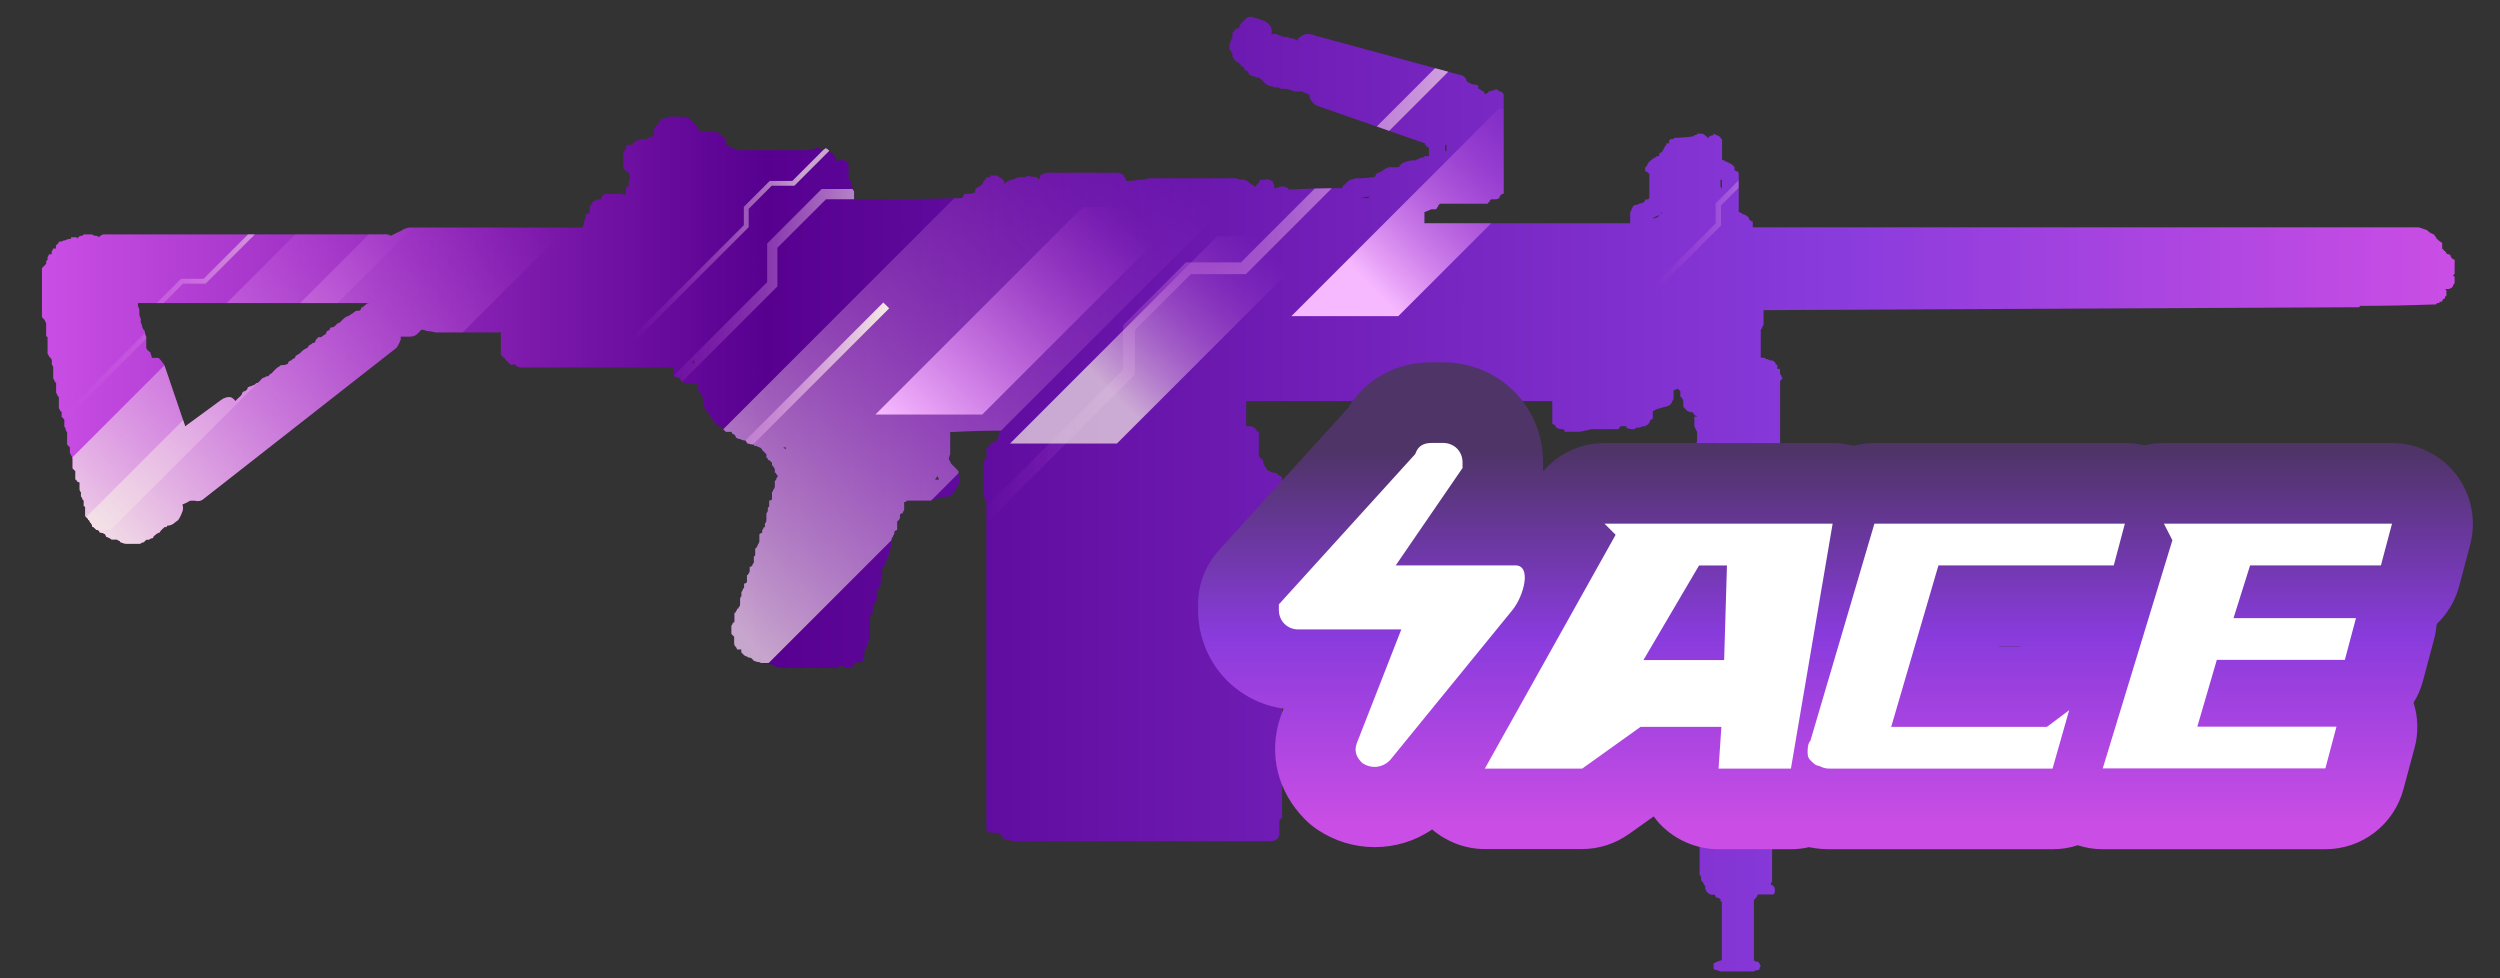 <?xml version="1.0" encoding="utf-8"?>
<!-- Generator: Adobe Illustrator 16.0.0, SVG Export Plug-In . SVG Version: 6.00 Build 0)  -->
<!DOCTYPE svg PUBLIC "-//W3C//DTD SVG 1.1//EN" "http://www.w3.org/Graphics/SVG/1.1/DTD/svg11.dtd">
<svg version="1.1" id="case1" xmlns="http://www.w3.org/2000/svg" xmlns:xlink="http://www.w3.org/1999/xlink" x="0px" y="0px"
	 width="92px" height="36px" viewBox="0 0 92 36" enable-background="new 0 0 92 36" xml:space="preserve">
<rect x="0" y="0" width="92" height="36" fill="#333333" stroke="none"/>
<linearGradient id="negev_1_" gradientUnits="userSpaceOnUse" x1="-57.496" y1="1.157" x2="31.291" y2="1.157" gradientTransform="matrix(1 0 0 -1 59.04 19.34)">
	<stop  offset="0" style="stop-color:#CA4EE5"/>
	<stop  offset="0.301" style="stop-color:#570090"/>
	<stop  offset="0.742" style="stop-color:#893BDC"/>
	<stop  offset="1" style="stop-color:#CA4EE5"/>
</linearGradient>
<path id="negev" fill="url(#negev_1_)" d="M89.564,8.625c0.043,0.046,0.076,0.098,0.104,0.155c0.061,0.063,0.127,0.116,0.203,0.157
	v0.207c0.036,0.034,0.086,0.086,0.154,0.155c-0.004,0.024,0.014,0.047,0.037,0.051c0.004,0,0.011,0,0.015,0
	c0.04,0.003,0.077,0.022,0.104,0.054c0.002,0.039,0.021,0.074,0.051,0.098c0.023,0.03,0.061,0.049,0.099,0.052v0.518l-0.05,0.052
	c-0.004,0.025,0.014,0.047,0.037,0.051c0.005,0,0.009,0,0.013,0v0.207c-0.002,0.04-0.021,0.077-0.05,0.104
	c-0.004,0.038-0.022,0.073-0.053,0.098l-0.101,0.052h-0.149l0.051,0.051v0.207c-0.024-0.003-0.047,0.013-0.051,0.038
	c0,0.004,0,0.009,0,0.014c0.004,0.026-0.019,0.049-0.043,0.051c-0.004,0-0.01,0-0.014,0c-0.025,0.027-0.048,0.064-0.05,0.104h-0.099
	v0.052H89.67c0.004,0.023-0.011,0.046-0.036,0.051c-0.004,0.001-0.009,0.001-0.013,0H89.57c-0.924,0.034-1.824,0.051-2.713,0.052
	l-0.049,0.052h-0.42C79.227,11.341,72.096,11.376,65,11.413h-0.1v0.516c-0.004,0.038-0.021,0.073-0.049,0.098
	c-0.002,0.04-0.021,0.077-0.055,0.104v1.032H64.9c0.037,0.004,0.072,0.023,0.099,0.052h0.05c0.043,0.037,0.1,0.055,0.156,0.051
	c0.038,0.003,0.07,0.021,0.097,0.05c0.03,0.027,0.05,0.064,0.054,0.104h0.049v0.155h0.099v0.156
	c0.004,0.038,0.021,0.072,0.054,0.098v0.05l0.049,0.052c-0.047,0.015-0.084,0.054-0.099,0.103v3.353l-0.05,0.051v0.058
	c-0.059-0.004-0.111,0.014-0.156,0.052h-0.297c-0.054-0.006-0.104-0.024-0.15-0.052H64.8v2.527c-0.028,0.022-0.05,0.063-0.054,0.104
	v0.053H64.9l0.05,0.051c0.038,0.004,0.073,0.021,0.098,0.052v0.104l0.056,0.049c0.002,0.041,0.021,0.078,0.051,0.104v0.052
	c-0.004,0.025,0.016,0.049,0.039,0.053c0.006,0.002,0.012,0.002,0.016,0h0.051c0.032,0.026,0.053,0.064,0.057,0.104v0.153
	c-0.004,0.039-0.023,0.078-0.057,0.104l-0.048,0.053V32.45c-0.028,0.024-0.049,0.063-0.051,0.104
	c0.038,0.004,0.071,0.021,0.097,0.051c0.03,0.023,0.053,0.063,0.055,0.104v0.104c-0.002,0.041-0.021,0.078-0.055,0.104h-0.563
	c-0.027,0.024-0.047,0.06-0.053,0.099c-0.035,0.035-0.065,0.067-0.1,0.104v2.219c0.042,0.039,0.1,0.06,0.155,0.054l0.049,0.053
	c0.004,0.039,0.022,0.072,0.052,0.098c-0.029,0.027-0.048,0.064-0.052,0.105c0.004,0.021-0.015,0.045-0.038,0.051
	c-0.004,0-0.008,0-0.011,0c-0.06-0.006-0.113,0.014-0.155,0.051h-1.229c-0.049-0.029-0.104-0.047-0.155-0.051
	c-0.038-0.004-0.072-0.022-0.099-0.051v-0.199c0.037-0.004,0.07-0.022,0.099-0.053c0.055-0.006,0.106-0.022,0.155-0.054h0.049V33.18
	h-0.049v-0.1c-0.049-0.025-0.104-0.047-0.155-0.055c-0.028-0.023-0.048-0.062-0.05-0.099h-0.15
	c-0.059-0.026-0.107-0.063-0.154-0.104c-0.002-0.037-0.021-0.076-0.052-0.103v-0.112l-0.052-0.051
	c-0.001-0.041-0.021-0.078-0.053-0.104L62.6,32.396v-0.098c-0.002-0.041-0.021-0.078-0.054-0.105V20.486
	c-0.004-0.025,0.015-0.049,0.04-0.053c0.004,0,0.008,0,0.014,0h0.15v-0.15c0.014-0.08,0.07-0.143,0.15-0.155l0.056-0.052v-2.58
	h-0.515v0.053l-0.099-0.104v-0.618c0.031-0.026,0.052-0.063,0.056-0.104c-0.004-0.025,0.015-0.048,0.037-0.051
	c0.004,0,0.008,0,0.014,0c-0.025-0.029-0.061-0.047-0.1-0.051v-0.207c0.024,0.003,0.051-0.015,0.053-0.041
	c0.002-0.004,0.002-0.008,0-0.011c0.005-0.04,0.021-0.076,0.051-0.104v-0.361c-0.03-0.069-0.063-0.138-0.1-0.207v-0.359h0.1
	c-0.021-0.03-0.061-0.048-0.1-0.052l-0.051-0.104c-0.07-0.001-0.143-0.019-0.203-0.051l-0.056-0.052
	c-0.028-0.035-0.065-0.069-0.097-0.104v-0.206c-0.002-0.041-0.021-0.078-0.053-0.104c0.004-0.024-0.016-0.047-0.039-0.05
	c-0.006,0-0.01,0-0.017,0v-0.207l-0.097-0.104c-0.042,0.038-0.1,0.057-0.152,0.052v0.308c-0.002,0.041-0.021,0.079-0.052,0.104
	c-0.004,0.04-0.021,0.078-0.05,0.105l-0.051,0.049c-0.047,0.028-0.101,0.046-0.153,0.052c-0.138,0.035-0.253,0.069-0.354,0.104
	c-0.025,0.03-0.063,0.048-0.104,0.051v0.259c0.004,0.023-0.015,0.045-0.036,0.049c-0.004,0.001-0.01,0.001-0.016,0l-0.053,0.051
	c-0.002,0.041-0.021,0.078-0.053,0.104c0.005,0.025-0.014,0.047-0.038,0.051c-0.004,0-0.008,0-0.012,0
	c-0.022-0.005-0.048,0.011-0.052,0.036c-0.002,0.004-0.002,0.009-0.002,0.014h-0.099c-0.079,0.038-0.168,0.056-0.258,0.053
	l-0.05,0.052h-0.1c-0.07-0.001-0.144-0.019-0.205-0.052v-0.055H59.66c-0.023-0.003-0.049,0.015-0.053,0.04c0,0.004,0,0.009,0,0.013
	l-0.053,0.055H58.58c-0.139,0.034-0.29,0.066-0.46,0.098h-0.537c-0.004-0.038-0.022-0.074-0.054-0.098h-0.098
	c-0.058-0.006-0.107-0.024-0.156-0.052c-0.027-0.025-0.045-0.06-0.049-0.098c-0.039-0.004-0.072-0.022-0.102-0.051v-0.832H45.86
	v0.928h0.205c0.057,0.027,0.109,0.063,0.156,0.104c0.003,0.038,0.022,0.073,0.051,0.098h0.052v0.878
	c0.032,0.068,0.086,0.124,0.153,0.156c0.001,0.072,0.019,0.143,0.05,0.207c0.039,0.047,0.072,0.1,0.097,0.156
	c0.026,0.031,0.065,0.049,0.104,0.052c0.022,0.029,0.06,0.048,0.098,0.052h0.05c0.056,0.006,0.106,0.024,0.153,0.051
	c-0.004,0.025,0.015,0.048,0.039,0.052c0.005,0.001,0.01,0.001,0.014,0c0.023,0.03,0.059,0.049,0.098,0.053V30.08l-0.098,0.104
	v0.567c-0.03,0.026-0.05,0.063-0.053,0.104c-0.023,0.026-0.059,0.047-0.098,0.049c-0.041,0.037-0.1,0.058-0.152,0.054h-9.514
	c-0.054-0.007-0.106-0.024-0.153-0.054c-0.071,0-0.142-0.019-0.205-0.049c-0.003-0.041-0.021-0.078-0.052-0.104l-0.098-0.104h-0.311
	c-0.038-0.004-0.073-0.021-0.098-0.049c-0.029-0.029-0.046-0.063-0.049-0.104V18.425c-0.026,0.004-0.05-0.015-0.053-0.04
	c0-0.003,0-0.008,0-0.013c-0.002-0.04-0.021-0.076-0.051-0.103v-1.288c0.03-0.024,0.048-0.06,0.051-0.098l0.053-0.052h0.049
	c-0.029-0.027-0.047-0.064-0.049-0.104v-0.212l0.098-0.098c0.03-0.024,0.049-0.059,0.052-0.098c0.04-0.003,0.077-0.022,0.104-0.052
	c0.042-0.037,0.098-0.055,0.153-0.05v-0.063c0.003-0.038,0.021-0.073,0.049-0.098V15.95l0.05-0.053
	c0.026-0.028,0.063-0.046,0.103-0.05c-0.615,0-1.229,0.017-1.842,0.05h-0.098v0.826c-0.026,0.048-0.043,0.101-0.05,0.155
	c0.003,0.038,0.021,0.073,0.05,0.097c0.002,0.041,0.021,0.078,0.052,0.105l0.05,0.05c0.036,0.037,0.069,0.07,0.103,0.104
	l0.098,0.104v0.154c0.003,0.041,0.022,0.078,0.053,0.104v0.154c-0.031,0.026-0.05,0.063-0.053,0.104l-0.049,0.097h-0.054v0.06
	c-0.002,0.04-0.021,0.077-0.051,0.104c0.004,0.025-0.013,0.049-0.038,0.054c-0.005,0-0.009,0-0.014,0l-0.098,0.097h-0.098
	l-0.512,0.103c-0.038,0.004-0.073,0.023-0.098,0.054h-0.882l-0.052,0.05h-0.05v0.307c-0.03,0.027-0.048,0.063-0.05,0.104
	c-0.04,0.004-0.077,0.021-0.102,0.053v0.104c-0.003,0.041-0.022,0.078-0.053,0.104l-0.05,0.053v0.31
	c-0.04,0.004-0.076,0.021-0.103,0.054v0.054c-0.002,0.038-0.021,0.075-0.05,0.104c-0.004,0.038-0.023,0.072-0.053,0.099v0.313
	l-0.046,0.061c-0.002,0.039-0.02,0.076-0.05,0.104v0.147c-0.03,0.026-0.048,0.063-0.051,0.104l-0.053,0.05v0.105
	c-0.029,0.023-0.046,0.059-0.05,0.097l-0.098,0.104v0.316c0.004,0.022-0.013,0.049-0.038,0.053c-0.005,0-0.009,0-0.014,0v0.26
	l-0.052,0.05v0.052l-0.098,0.104v0.313c-0.002,0.04-0.021,0.077-0.051,0.104V22.2l-0.098,0.104v0.26l-0.098,0.104v0.878
	c-0.026,0.03-0.063,0.049-0.104,0.052v0.207c-0.034,0.034-0.068,0.068-0.102,0.104v0.256l-0.05,0.052v0.104
	c-0.04,0.002-0.077,0.021-0.104,0.051h-0.175l-0.052,0.051c-0.01,0.081-0.072,0.145-0.152,0.156h-0.052
	c-0.071,0-0.141-0.02-0.205-0.053l-0.051-0.053c-0.024,0.028-0.06,0.049-0.098,0.053c0.004,0.023-0.013,0.049-0.038,0.053
	c-0.004,0-0.009,0-0.014,0h-2.049c-0.088-0.004-0.174-0.021-0.256-0.053v-0.057c-0.088,0.004-0.175-0.017-0.255-0.052h-0.155
	c-0.055-0.008-0.108-0.021-0.156-0.051c-0.07-0.002-0.14-0.021-0.203-0.054l-0.104-0.104c-0.056,0.004-0.111-0.014-0.153-0.053
	c-0.04-0.002-0.078-0.021-0.105-0.049c-0.032-0.035-0.068-0.068-0.097-0.101V23.9h-0.159c-0.002-0.039-0.02-0.076-0.05-0.104
	c-0.03-0.022-0.048-0.062-0.052-0.101v-0.262c-0.035-0.033-0.068-0.067-0.102-0.104V23.02c0.03-0.024,0.049-0.063,0.051-0.104
	C27,22.92,27.023,22.9,27.027,22.877c0-0.004,0-0.008,0-0.011v-0.312c0.025,0.004,0.048-0.016,0.052-0.039
	c0.001-0.005,0.001-0.009,0-0.014c0.028-0.023,0.046-0.063,0.05-0.1c0.025,0.006,0.049-0.012,0.053-0.036
	c0.001-0.007,0.001-0.011,0-0.015c0.029-0.023,0.048-0.062,0.052-0.1V22.04c0.002-0.04,0.021-0.078,0.049-0.106v-0.15
	c0.031-0.026,0.049-0.064,0.051-0.104l0.048-0.052v-0.151c0.041-0.004,0.078-0.021,0.104-0.055v-0.258
	c0.025,0.003,0.047-0.016,0.049-0.039c0-0.003,0-0.006,0-0.008c0.029-0.024,0.048-0.061,0.052-0.098v-0.155
	c0.039-0.005,0.073-0.023,0.098-0.054c0.004-0.039,0.023-0.074,0.054-0.1V20.49l0.05-0.055V20.18
	c0.025,0.004,0.048-0.015,0.052-0.039c0-0.004,0-0.009,0-0.013c0.03-0.024,0.048-0.063,0.05-0.104
	c0.03-0.023,0.047-0.063,0.05-0.103v-0.256c0.025-0.031,0.063-0.052,0.104-0.054v-0.104c0.029-0.024,0.048-0.06,0.052-0.097
	c0.025,0.003,0.047-0.016,0.05-0.038c0-0.006,0-0.011,0-0.015V19.26c0.029-0.023,0.048-0.059,0.052-0.097v-0.271
	c0.03-0.027,0.049-0.065,0.052-0.105v-0.098l0.05-0.054v-0.208c0.04-0.004,0.077-0.022,0.103-0.053v-0.257
	c0.03-0.027,0.048-0.064,0.051-0.104c0.029-0.024,0.048-0.06,0.052-0.098v-0.211l0.049-0.051c0.003-0.041,0.022-0.078,0.053-0.104
	v-0.053l-0.053-0.052c0.003-0.024-0.014-0.047-0.038-0.051c-0.003,0-0.007,0-0.011,0v-0.103c-0.002-0.04-0.021-0.078-0.052-0.104
	c0.003-0.025-0.015-0.048-0.039-0.051c-0.004,0-0.008,0-0.012,0v-0.104l-0.103-0.098c-0.024,0.004-0.046-0.013-0.05-0.037
	c-0.001-0.004-0.001-0.009,0-0.014l-0.052-0.052v-0.11l-0.098-0.103l-0.053-0.051c-0.013-0.05-0.052-0.09-0.103-0.104
	c-0.038-0.004-0.073-0.022-0.098-0.051h-0.098v-0.049c-0.087-0.003-0.174-0.021-0.255-0.051l-0.054-0.098
	c-0.071-0.001-0.14-0.02-0.203-0.054c-0.054-0.006-0.106-0.024-0.153-0.051c-0.011-0.08-0.074-0.143-0.154-0.154v-0.06h-0.219
	c-0.034-0.034-0.068-0.068-0.097-0.097c-0.048-0.074-0.121-0.128-0.205-0.154c-0.025,0.003-0.047-0.015-0.05-0.039
	c0-0.004,0-0.008,0-0.012c-0.05-0.014-0.089-0.054-0.103-0.104c0.003-0.025-0.014-0.048-0.039-0.051
	c-0.004-0.001-0.009-0.001-0.014,0v-0.054c-0.031-0.035-0.067-0.069-0.097-0.104c-0.002-0.041-0.022-0.079-0.054-0.104
	c0.003-0.025-0.014-0.047-0.038-0.05c-0.004,0-0.008-0.001-0.011,0l-0.05-0.051c-0.002-0.04-0.02-0.078-0.049-0.104v-0.256
	c-0.031-0.026-0.05-0.063-0.052-0.104c-0.026,0.003-0.05-0.016-0.052-0.042c0-0.003,0-0.007,0-0.01v-0.104h-0.054
	c0.003-0.025-0.014-0.048-0.039-0.051c-0.004,0-0.009,0-0.013,0v-0.309H25.24c-0.054-0.006-0.107-0.024-0.153-0.053
	c-0.031-0.026-0.051-0.063-0.053-0.104c-0.047-0.028-0.1-0.046-0.155-0.051c-0.038-0.004-0.073-0.022-0.098-0.051v-0.312h-5.632
	c-0.055-0.005-0.107-0.023-0.154-0.051v-0.052H18.79l-0.05-0.052c-0.035-0.034-0.068-0.069-0.103-0.098l-0.051-0.05
	c0.004-0.025-0.013-0.049-0.038-0.052c-0.004,0-0.007-0.001-0.011,0l-0.104-0.104v-0.832h-2.406c-0.1-0.029-0.203-0.046-0.306-0.051
	c-0.066-0.026-0.135-0.044-0.205-0.053l-0.155,0.155c-0.068,0.067-0.16,0.104-0.255,0.103h-0.359v0.104
	c-0.037,0.109-0.089,0.213-0.155,0.308l-7.113,5.57c-0.085,0.072-0.203,0.093-0.307,0.053H7.069
	c-0.056-0.004-0.112,0.014-0.155,0.05l-0.205,0.096c0.035,0.082,0.035,0.177,0,0.258c-0.037,0.111-0.088,0.215-0.153,0.311
	l-0.204,0.155c-0.063,0.033-0.133,0.051-0.205,0.051c0.004,0.026-0.013,0.05-0.038,0.054c-0.004,0-0.008,0-0.013,0H6.051
	c-0.036,0.033-0.071,0.068-0.104,0.1l-0.05,0.052C5.901,19.57,5.884,19.594,5.86,19.6c-0.005,0-0.01,0-0.015,0
	c-0.057,0.025-0.109,0.063-0.155,0.104l-0.049,0.05c0.004,0.023-0.012,0.049-0.036,0.053c-0.005,0.002-0.011,0.002-0.017,0
	c-0.038,0.004-0.073,0.021-0.098,0.053H5.385l-0.103,0.1H5.231c-0.026,0.03-0.063,0.049-0.104,0.052h-0.46
	c-0.072-0.001-0.142-0.02-0.206-0.052c-0.024,0.003-0.047-0.016-0.05-0.038c-0.001-0.004-0.001-0.009,0-0.014
	c-0.038-0.005-0.073-0.021-0.098-0.052H4.109c-0.061-0.049-0.13-0.084-0.205-0.104c-0.003-0.037-0.021-0.07-0.049-0.1
	C3.807,19.623,3.754,19.605,3.7,19.6c-0.025,0.002-0.048-0.018-0.05-0.041c0-0.004,0-0.009,0-0.013
	c-0.026-0.03-0.063-0.049-0.104-0.052c-0.035-0.032-0.067-0.068-0.103-0.098C3.418,19.4,3.395,19.38,3.391,19.357
	c-0.001-0.004-0.001-0.008,0-0.017c-0.004-0.036-0.022-0.069-0.052-0.097c-0.028-0.024-0.046-0.063-0.049-0.1
	c-0.024,0.004-0.048-0.012-0.052-0.037c-0.001-0.006-0.001-0.012,0-0.016l-0.103-0.099V18.68c0.004-0.022-0.013-0.049-0.039-0.053
	c-0.004,0-0.009,0-0.013,0v-0.204l-0.05-0.053c-0.002-0.04-0.021-0.076-0.052-0.103v-0.154c-0.03-0.027-0.048-0.064-0.05-0.104
	v-0.256c-0.04-0.004-0.077-0.022-0.104-0.052c0.003-0.025-0.014-0.048-0.039-0.051c-0.004,0-0.008,0-0.012,0v-0.309
	c-0.035-0.035-0.069-0.07-0.103-0.104v-0.36c-0.003-0.04-0.021-0.077-0.05-0.104c-0.004-0.039-0.022-0.073-0.052-0.098v-0.212
	L2.468,16.36V15.9c-0.029-0.024-0.048-0.06-0.052-0.098c-0.002-0.04-0.02-0.078-0.049-0.104v-0.262
	c-0.035-0.033-0.069-0.069-0.098-0.098v-0.156c0.002-0.026-0.017-0.049-0.042-0.051c-0.004,0-0.008,0-0.012,0
	c-0.002-0.04-0.02-0.078-0.049-0.104v-0.415L2.114,14.56c-0.001-0.04-0.021-0.077-0.049-0.104v-0.36l-0.054-0.055
	c-0.003-0.04-0.021-0.077-0.052-0.104v-0.412c-0.002-0.04-0.021-0.078-0.051-0.103V13.27c-0.003-0.04-0.022-0.077-0.053-0.103
	L1.8,13.114c-0.004-0.038-0.021-0.072-0.05-0.097v-0.623c-0.024,0.004-0.047-0.012-0.051-0.037c-0.001-0.004-0.001-0.009,0-0.014
	v-0.465c-0.029-0.024-0.047-0.06-0.05-0.098l-0.105-0.11V9.867L1.649,9.76l0.05-0.051V9.612L1.75,9.56V9.462
	C1.78,9.435,1.797,9.397,1.8,9.358h0.102V9.245c0.03-0.024,0.048-0.06,0.052-0.098h0.103V9.038L2.155,8.94
	C2.151,8.916,2.168,8.892,2.193,8.888c0.003,0,0.007,0,0.011,0h0.054c0.047-0.027,0.099-0.044,0.153-0.05
	c0.063-0.033,0.133-0.05,0.205-0.052V8.731H2.82l0.05,0.051V8.731c0.025,0.004,0.049-0.012,0.053-0.037
	c0.001-0.004,0.001-0.009,0-0.014h0.098l0.06-0.055h0.308C3.43,8.663,3.484,8.682,3.54,8.678C3.58,8.68,3.617,8.699,3.644,8.729
	C3.702,8.648,3.802,8.608,3.9,8.625h10.231c0.089-0.012,0.18,0.006,0.257,0.053c0.069-0.036,0.139-0.069,0.205-0.104
	c0.066-0.035,0.137-0.069,0.205-0.098c0.025-0.031,0.063-0.05,0.103-0.053c0.063-0.033,0.133-0.051,0.205-0.051h6.342V8.319
	c0.031-0.026,0.049-0.063,0.052-0.104V8.111c0.03-0.026,0.048-0.063,0.049-0.104V7.91c0.025-0.03,0.06-0.048,0.098-0.052H21.7V7.597
	c0.035-0.035,0.068-0.068,0.097-0.104V7.441l0.204-0.104h0.104c0.03-0.027,0.048-0.064,0.05-0.104l0.098-0.098h0.631
	c0.024-0.002,0.047,0.015,0.05,0.039c0,0.004,0,0.009,0,0.013l0.102-0.052V6.869h0.104V6.617c0.057-0.045,0.067-0.128,0.022-0.186
	c-0.006-0.008-0.014-0.015-0.022-0.021V6.358c-0.026-0.03-0.063-0.048-0.104-0.05l-0.048-0.051
	c-0.003-0.041-0.022-0.079-0.054-0.105V5.637c0.03-0.027,0.049-0.064,0.054-0.105c0.029-0.026,0.047-0.064,0.048-0.104V5.379
	c0.026-0.031,0.063-0.049,0.104-0.052h0.151V5.274c0.027-0.029,0.064-0.047,0.104-0.051c-0.003-0.025,0.014-0.048,0.04-0.051
	c0.003,0,0.007,0,0.01,0c0.038-0.004,0.073-0.022,0.098-0.051h0.205c0.038-0.004,0.073-0.023,0.098-0.051
	c0.058-0.006,0.114-0.024,0.165-0.054c0.028-0.025,0.045-0.06,0.05-0.098V4.759c0.029-0.025,0.047-0.06,0.052-0.097
	c0.024-0.03,0.059-0.049,0.098-0.053c0.003-0.038,0.022-0.073,0.053-0.098c0.002-0.04,0.02-0.077,0.049-0.103
	c0.038-0.004,0.074-0.023,0.098-0.053h0.164V4.294h0.615c0.042,0.039,0.097,0.057,0.153,0.051c0.025,0.031,0.063,0.05,0.103,0.053
	c0.001,0.04,0.02,0.077,0.049,0.104L25.599,4.6c0.025-0.004,0.048,0.014,0.052,0.039c0,0.005,0,0.009,0,0.014
	c0.029,0.024,0.048,0.06,0.051,0.098c0.03,0.026,0.049,0.063,0.052,0.104h0.511c0.071,0.001,0.142,0.019,0.205,0.051
	c0.036,0.035,0.068,0.07,0.104,0.104c0.025,0.028,0.06,0.047,0.098,0.05c-0.003,0.025,0.014,0.048,0.039,0.052
	c0.004,0,0.009,0,0.012,0v0.214h0.053c0.014,0.048,0.053,0.085,0.103,0.098c0.056-0.003,0.111,0.016,0.153,0.053
	c0.024-0.004,0.048,0.014,0.051,0.039c0,0.004,0,0.008,0,0.012h2.665c0.025-0.027,0.06-0.044,0.098-0.047h0.153V5.429h0.103
	c0.055,0.028,0.107,0.063,0.152,0.105V5.482h0.109V5.429c0.055,0.028,0.106,0.063,0.151,0.105c0.032,0.025,0.051,0.063,0.053,0.104
	h0.102c0.003,0.04,0.021,0.076,0.05,0.104c0.028,0.024,0.046,0.059,0.049,0.097v0.098c0.028-0.027,0.065-0.042,0.104-0.043h0.154
	c0.054,0.006,0.106,0.024,0.153,0.051c0.03,0.027,0.047,0.064,0.05,0.104v0.517l0.052,0.051c-0.004,0.025,0.014,0.048,0.039,0.052
	c0.005,0,0.01,0,0.014,0V6.87c0.025-0.002,0.048,0.016,0.05,0.042c0,0.004,0,0.007,0,0.011v0.055l0.049,0.053v0.308h0.153
	c1.261,0,2.543-0.018,3.837-0.05V7.233l0.054-0.05c-0.004-0.025,0.013-0.048,0.037-0.051c0.004-0.001,0.009-0.001,0.013,0h0.152
	c0.07-0.007,0.139-0.024,0.205-0.051V6.977c0.036-0.034,0.068-0.068,0.104-0.103h0.052l0.098-0.097
	c0.03-0.026,0.048-0.064,0.05-0.104l0.103-0.098c-0.003-0.025,0.014-0.047,0.038-0.051c0.004,0,0.008,0,0.012,0h0.097V6.46h0.258
	c0.044,0.043,0.095,0.078,0.151,0.104l0.103,0.098v0.109c0.072-0.071,0.16-0.124,0.256-0.155c0.093-0.008,0.182-0.042,0.257-0.098
	h0.308V6.46c0.116,0.032,0.235,0.05,0.356,0.054l0.104,0.097c0.027-0.048,0.043-0.101,0.05-0.156
	c0.09-0.063,0.198-0.097,0.308-0.098h2.506c0.096-0.005,0.189,0.031,0.258,0.098c0.034,0.07,0.067,0.139,0.103,0.207
	c0.155,0.001,0.309-0.016,0.46-0.052h0.205c0.054-0.006,0.107-0.023,0.154-0.05h3.22c0.048,0.027,0.101,0.044,0.155,0.05h0.152
	c0.056,0.025,0.108,0.058,0.155,0.098c0.045,0.043,0.097,0.078,0.153,0.104l0.067,0.057c0.025,0.003,0.047-0.013,0.051-0.038
	c0-0.004,0-0.008,0-0.012l0.102-0.104c0.003-0.038,0.021-0.073,0.049-0.098h0.206V6.565c0.042,0.038,0.097,0.056,0.153,0.051
	c0.021,0.029,0.06,0.047,0.098,0.051c0.002,0.04,0.02,0.077,0.051,0.104v0.154h0.051c0.06-0.007,0.111-0.026,0.16-0.057h0.203
	c0.025,0.031,0.063,0.049,0.104,0.053v0.055c0.65-0.034,1.314-0.051,1.996-0.051V6.869l0.104-0.098
	c0.034-0.034,0.065-0.069,0.103-0.104c0.023,0.002,0.047-0.015,0.05-0.04c0-0.004,0-0.007,0-0.011
	c0.073-0.001,0.145-0.018,0.206-0.051c0.24,0,0.479-0.017,0.718-0.05c0.028-0.027,0.05-0.064,0.054-0.104
	c0.024-0.029,0.063-0.048,0.1-0.052c0.023-0.028,0.061-0.046,0.1-0.05c0.023,0.003,0.047-0.014,0.051-0.038
	c0.002-0.004,0.002-0.009,0.002-0.013l0.204-0.105h0.356c0.023,0.003,0.05-0.014,0.053-0.038c0-0.004,0-0.009,0-0.014l0.104-0.097
	c0.047-0.028,0.099-0.046,0.152-0.054c0.063-0.026,0.135-0.043,0.204-0.051h0.151l0.051-0.051h0.053
	c0.023-0.029,0.063-0.047,0.102-0.051c0.064,0,0.102-0.017,0.102-0.051h0.164V5.429c-0.036-0.002-0.072-0.021-0.1-0.049
	c0.004-0.024-0.012-0.048-0.035-0.051c-0.006-0.001-0.01-0.001-0.014,0V5.274l-3.996-1.392c-0.084-0.05-0.153-0.121-0.203-0.207
	c-0.032-0.063-0.051-0.133-0.051-0.204h-0.053c-0.025-0.031-0.063-0.05-0.104-0.052c-0.037-0.003-0.071-0.022-0.098-0.052h-0.261
	c-0.104-0.022-0.208-0.056-0.31-0.098h-0.205c-0.037-0.004-0.07-0.023-0.098-0.052h-0.158c-0.063-0.035-0.135-0.055-0.205-0.057
	c-0.022-0.03-0.06-0.049-0.098-0.053l-0.099-0.098l-0.104-0.104c-0.024-0.03-0.059-0.049-0.098-0.053
	c-0.056,0.004-0.112-0.014-0.155-0.051c-0.055,0.005-0.11-0.013-0.152-0.05c-0.03-0.024-0.049-0.06-0.053-0.098
	c-0.025-0.031-0.062-0.051-0.103-0.054c-0.03-0.026-0.048-0.063-0.051-0.104l-0.05-0.051H45.66V2.388l-0.052-0.053
	c-0.024-0.029-0.06-0.048-0.098-0.051l-0.098-0.098l-0.059-0.11V1.973c-0.029-0.024-0.048-0.06-0.053-0.097l-0.052-0.052V1.562
	c0.024,0.003,0.046-0.014,0.05-0.037c0.001-0.004,0.001-0.009,0-0.013c0.003-0.042,0.022-0.08,0.055-0.106V1.2l0.05-0.05
	c0.034-0.035,0.067-0.07,0.097-0.104h0.103V0.995c0.038-0.107,0.109-0.198,0.205-0.26c0.066-0.103,0.195-0.146,0.31-0.103
	l0.308,0.104c0.124,0.027,0.235,0.102,0.309,0.207c0.064,0.09,0.084,0.206,0.051,0.311h0.206c0.038,0.038,0.096,0.057,0.149,0.054
	c0.025,0.03,0.063,0.049,0.104,0.052h0.151l0.052,0.045h0.099c0.047,0.028,0.1,0.045,0.153,0.051l0.05,0.053
	c0-0.068,0.04-0.129,0.104-0.156c0.086-0.075,0.199-0.111,0.313-0.1c0.069,0,0.144,0.018,0.206,0.05l5.318,1.445
	c0.105,0.003,0.203,0.062,0.258,0.155c0.002,0.04,0.021,0.078,0.051,0.104c0.023,0.03,0.063,0.048,0.102,0.052
	c0.043,0.037,0.098,0.055,0.15,0.051c0.061-0.004,0.109,0.015,0.152,0.053v0.103c0.037,0.004,0.072,0.022,0.1,0.05
	c0.023,0.031,0.063,0.049,0.104,0.052c0.002,0.041,0.021,0.078,0.053,0.104c0.023-0.031,0.063-0.05,0.102-0.053V3.367h0.061
	c0.063-0.033,0.136-0.051,0.207-0.052v-0.05c0.057,0.024,0.105,0.057,0.148,0.098h0.057l0.1,0.104v3.659
	C55.29,7.13,55.256,7.148,55.23,7.177c-0.031,0.026-0.051,0.064-0.058,0.104c-0.042,0.037-0.095,0.055-0.147,0.051h-0.152
	L54.818,7.39c0.005,0.025-0.012,0.049-0.037,0.053c-0.004,0-0.008,0-0.014,0c0.006,0.024-0.014,0.046-0.033,0.051
	c-0.006,0-0.01,0-0.019,0h-1.739c0.004,0.024-0.014,0.048-0.037,0.052c-0.002,0-0.006,0-0.015,0v0.052L52.874,7.65
	c0.004,0.025-0.017,0.048-0.04,0.051c-0.004,0-0.008,0-0.01,0h-0.152c-0.084,0.041-0.168,0.075-0.255,0.103v0.411h7.573V7.803
	C60.02,7.778,60.039,7.74,60.041,7.7c0.027-0.027,0.044-0.064,0.046-0.103c0.024-0.03,0.06-0.048,0.099-0.052
	c0.057-0.005,0.105-0.023,0.151-0.053c0.056-0.006,0.108-0.023,0.156-0.051c0.028-0.026,0.048-0.063,0.049-0.104h0.104l0.049-0.051
	V6.409l-0.049-0.052c-0.026-0.03-0.063-0.048-0.104-0.05V6.15c0.024,0.003,0.05-0.015,0.054-0.041c0-0.004,0-0.008,0-0.012
	c0.028-0.024,0.047-0.06,0.051-0.098l0.109-0.107c0.023,0.003,0.046-0.014,0.051-0.038c0-0.004,0-0.008,0-0.013
	c0.037-0.002,0.075-0.019,0.104-0.047c0.042-0.039,0.098-0.059,0.151-0.054V5.638c0.039-0.006,0.072-0.025,0.101-0.054
	c0.026-0.025,0.047-0.06,0.051-0.098c0.029-0.025,0.046-0.06,0.054-0.098l0.051-0.052V5.274h0.103V5.172l0.05-0.051h0.057
	C61.566,5.118,61.604,5.1,61.63,5.07c0.224-0.002,0.444-0.019,0.663-0.051c0.023,0.004,0.048-0.012,0.055-0.037
	c0-0.004,0-0.01,0-0.015h0.096V4.918h0.205c0.059,0.026,0.107,0.061,0.153,0.104l0.05,0.051c0.024,0.002,0.047-0.015,0.049-0.038
	c0-0.004,0-0.009,0-0.013c0.051-0.028,0.104-0.045,0.156-0.051V4.918l0.211,0.098l0.051,0.05c-0.004,0.025,0.018,0.049,0.041,0.052
	c0.004,0,0.008,0,0.012,0v0.776h0.051c0.027-0.003,0.049,0.015,0.053,0.041c0,0.003,0,0.006,0,0.01h0.053
	c0.064,0.036,0.136,0.069,0.203,0.104c0.031,0.032,0.065,0.064,0.098,0.098v0.108c0.027,0.031,0.064,0.049,0.104,0.051l0.051,0.051
	v1.442l0.107,0.046c0.023,0.032,0.063,0.051,0.104,0.053c0.057,0.025,0.105,0.058,0.152,0.098c0.002,0.04,0.018,0.077,0.049,0.103
	c0.026,0.031,0.063,0.049,0.104,0.053v0.213H89.01l0.309,0.104C89.379,8.542,89.469,8.596,89.564,8.625z M65.104,17.136v-0.104
	c-0.002,0.04-0.021,0.077-0.051,0.104H65.104z M63.313,6.617v0.252c0.03,0.027,0.049,0.064,0.053,0.104V6.617H63.313z M61.16,7.803
	l-0.053,0.051h0.053V7.803z M60.956,8.009c0.046-0.013,0.084-0.051,0.097-0.098l-0.205,0.098V8.06
	c0.028-0.032,0.068-0.051,0.112-0.052L60.956,8.009z M53.18,5.429v0.105l0.053,0.051V5.328H53.18v0.098V5.429z M50.416,7.234
	c-0.12,0.004-0.24,0.022-0.355,0.054h0.309c-0.004-0.027,0.016-0.051,0.042-0.055C50.412,7.233,50.414,7.233,50.416,7.234
	L50.416,7.234z M63.057,17.089l-0.052-0.054v0.054H63.057z M25.547,13.371v-0.098h-0.054v0.098H25.547z M28.822,16.466
	c0.026,0.03,0.063,0.049,0.104,0.051v-0.051H28.822L28.822,16.466z M34.503,17.497c-0.024,0.057-0.057,0.109-0.097,0.156h0.146
	c-0.003-0.04-0.021-0.077-0.05-0.104L34.503,17.497L34.503,17.497z M13.624,11.154H5.077v0.105c0.027,0.048,0.044,0.101,0.05,0.155
	v0.154c0.006,0.055,0.024,0.109,0.053,0.156v0.154c0.037,0.043,0.055,0.099,0.051,0.155c0.025,0.057,0.058,0.109,0.098,0.157
	c0.001,0.071,0.019,0.141,0.052,0.205v0.413c0.033,0.067,0.086,0.122,0.153,0.156c0.006,0.054,0.023,0.107,0.05,0.154v0.052h0.255
	c0.077,0.079,0.145,0.165,0.205,0.256l0.771,2.265l1.331-0.976c0.089-0.064,0.196-0.101,0.306-0.104
	c0.087,0.021,0.161,0.076,0.205,0.154c0.035-0.033,0.068-0.069,0.103-0.104l0.103-0.098c0.029-0.027,0.047-0.063,0.05-0.103
	l0.052-0.052c0.04-0.002,0.077-0.021,0.104-0.05c0.03-0.027,0.048-0.065,0.052-0.106c0.087-0.025,0.172-0.059,0.254-0.097
	l0.052-0.051c0.04-0.003,0.077-0.022,0.102-0.052c0.035-0.034,0.068-0.069,0.098-0.104c0.025-0.031,0.063-0.05,0.102-0.052
	c0.042-0.037,0.098-0.055,0.153-0.051c0.015-0.048,0.054-0.085,0.103-0.097l0.098-0.105l0.104-0.103
	c0.056-0.026,0.107-0.061,0.152-0.104h0.105c0.054-0.006,0.106-0.023,0.153-0.051c0.003-0.039,0.022-0.074,0.053-0.098
	c0.038-0.004,0.073-0.022,0.098-0.051c0.025-0.03,0.063-0.049,0.103-0.052c0.003-0.04,0.021-0.077,0.052-0.104
	c0.056-0.024,0.107-0.057,0.153-0.098l0.05-0.053c0.045-0.043,0.098-0.078,0.155-0.104c0.048-0.015,0.085-0.054,0.098-0.104
	c0.056-0.026,0.109-0.062,0.155-0.103h0.05c0.031-0.026,0.049-0.063,0.052-0.104l0.098-0.104h0.098
	c0.047-0.042,0.099-0.077,0.156-0.104c0.028-0.025,0.045-0.06,0.049-0.098c0.026-0.031,0.064-0.05,0.105-0.053
	c0.002-0.04,0.02-0.077,0.049-0.104c0.056,0.006,0.111-0.012,0.152-0.05c0.035-0.035,0.067-0.069,0.098-0.104
	c0.04-0.001,0.078-0.02,0.104-0.051c0.035-0.033,0.068-0.068,0.104-0.104c0.044-0.043,0.097-0.079,0.153-0.104
	c0.038-0.003,0.073-0.021,0.098-0.05c0.057-0.026,0.109-0.061,0.155-0.104c0.042-0.037,0.097-0.055,0.152-0.05h0.051
	c0.03-0.026,0.049-0.063,0.052-0.104c0.056-0.026,0.107-0.062,0.153-0.104C13.482,11.176,13.552,11.148,13.624,11.154L13.624,11.154
	z"/>
<linearGradient id="shape5_1_" gradientUnits="userSpaceOnUse" x1="256.086" y1="736.488" x2="256.086" y2="750.238" gradientTransform="matrix(1 0 0 1 -188.54 -719.82)">
	<stop  offset="0" style="stop-color:#4F3468"/>
	<stop  offset="0.489" style="stop-color:#893BDC"/>
	<stop  offset="1" style="stop-color:#CA4EE5"/>
</linearGradient>
<path id="shape5" fill="url(#shape5_1_)" d="M77.377,31.251c-0.313,0-0.625-0.05-0.922-0.147c-0.298,0.104-0.609,0.147-0.922,0.147
	H67.34c-0.186,0-0.443-0.009-0.77-0.075c-0.217,0.051-0.439,0.075-0.664,0.075h-2.664c-0.816,0-1.605-0.342-2.166-0.937
	c-0.078-0.086-0.15-0.174-0.219-0.271l-0.91,0.648c-0.504,0.356-1.1,0.554-1.725,0.554h-3.584c-0.719,0-1.402-0.269-1.938-0.722
	c-0.614,0.427-1.353,0.651-2.112,0.651c-0.75,0-1.479-0.222-2.104-0.642c-0.164-0.11-0.314-0.233-0.451-0.37
	c-1.021-1.021-1.363-2.423-0.92-3.753l0.044-0.128l0.079-0.203c-1.8-0.254-3.146-1.767-3.146-3.646V22.24
	c0-0.741,0.274-1.45,0.773-1.996l4.748-5.232c0.646-1.069,1.763-1.679,3.078-1.679h0.41c2.065,0,3.686,1.618,3.686,3.684
	c0,0-0.001,0.289-0.003,0.331c0.555-0.653,1.37-1.044,2.26-1.044h8.397c0.262,0,0.519,0.034,0.769,0.103
	c0.25-0.067,0.508-0.103,0.771-0.103h9.219c0.242,0,0.48,0.029,0.718,0.087c0.231-0.058,0.479-0.087,0.719-0.087h8.396
	c0.918,0,1.798,0.433,2.354,1.159c0.563,0.726,0.753,1.689,0.519,2.573l-0.406,1.532c-0.146,0.541-0.434,1.02-0.825,1.395
	c-0.019,0.188-0.049,0.372-0.098,0.555l-0.41,1.537c-0.072,0.282-0.188,0.551-0.347,0.799c0.168,0.533,0.188,1.109,0.041,1.656
	l-0.414,1.539c-0.351,1.297-1.521,2.202-2.865,2.202H77.377z M74.338,23.782l0.018-0.009h-0.797l-0.004,0.009H74.338z"/>
<path id="ACE" fill="#FFFFFF" d="M51.568,23.163h-3.789c-0.409,0-0.717-0.308-0.717-0.718c0-0.104,0-0.104,0-0.204l5.018-5.531
	c0.104-0.307,0.311-0.41,0.615-0.41h0.41c0.408,0,0.717,0.308,0.717,0.717c0,0.102,0,0.205,0,0.205l-2.459,3.584h4.402
	c0.613,0,0.311,1.127-0.104,1.639l-4.509,5.531c-0.309,0.308-0.717,0.308-1.021,0.104c-0.205-0.206-0.309-0.41-0.205-0.719
	L51.568,23.163L51.568,23.163L51.568,23.163z M59.046,19.271l0.409,0.41l-4.813,8.603h3.584l2.147-1.536h2.974l-0.104,1.536h2.663
	l1.535-9.013H59.046L59.046,19.271z M63.552,20.809l-0.104,3.482h-2.97l2.047-3.482H63.552L63.552,20.809z M67.343,28.284h8.191
	l0.612-2.15l-0.818,0.614h-5.732l1.739-5.941h6.452l0.408-1.535h-9.217l-2.355,7.988c-0.102,0.104-0.102,0.309-0.102,0.409
	c0,0.103,0,0.205,0.103,0.31c0.103,0.105,0.205,0.203,0.308,0.203C67.137,28.284,67.24,28.284,67.343,28.284L67.343,28.284
	L67.343,28.284z M79.632,19.271l0.312,0.609l-2.563,8.396h8.193l0.408-1.534h-5.121l0.718-2.458h4.711l0.41-1.537h-4.507
	l0.611-1.941h4.814l0.408-1.535H79.632L79.632,19.271z"/>
<g>
	<defs>
		<path id="SVGID_1_" d="M89.564,8.625c0.043,0.046,0.076,0.098,0.104,0.155c0.061,0.063,0.127,0.116,0.203,0.157v0.207
			c0.036,0.034,0.086,0.086,0.154,0.155c-0.004,0.024,0.014,0.047,0.037,0.051c0.004,0,0.011,0,0.015,0
			c0.04,0.003,0.077,0.022,0.104,0.054c0.002,0.039,0.021,0.074,0.051,0.098c0.023,0.03,0.061,0.049,0.099,0.052v0.518l-0.05,0.052
			c-0.004,0.025,0.014,0.047,0.037,0.051c0.005,0,0.009,0,0.013,0v0.207c-0.002,0.04-0.021,0.077-0.05,0.104
			c-0.004,0.038-0.022,0.073-0.053,0.098l-0.101,0.052h-0.149l0.051,0.051v0.207c-0.024-0.003-0.047,0.013-0.051,0.038
			c0,0.004,0,0.009,0,0.014c0.004,0.026-0.019,0.049-0.043,0.051c-0.004,0-0.01,0-0.014,0c-0.025,0.027-0.048,0.064-0.05,0.104
			h-0.099v0.052H89.67c0.004,0.023-0.011,0.046-0.036,0.051c-0.004,0.001-0.009,0.001-0.013,0H89.57
			c-0.924,0.034-1.824,0.051-2.713,0.052l-0.049,0.052h-0.42C79.227,11.341,72.096,11.376,65,11.413h-0.1v0.516
			c-0.004,0.038-0.021,0.073-0.049,0.098c-0.002,0.04-0.021,0.077-0.055,0.104v1.032H64.9c0.037,0.004,0.072,0.023,0.099,0.052h0.05
			c0.043,0.037,0.1,0.055,0.156,0.051c0.038,0.003,0.07,0.021,0.097,0.05c0.03,0.027,0.05,0.064,0.054,0.104h0.049v0.155h0.099
			v0.156c0.004,0.038,0.021,0.072,0.054,0.098v0.05l0.049,0.052c-0.047,0.015-0.084,0.054-0.099,0.103v3.353l-0.05,0.051v0.058
			c-0.059-0.004-0.111,0.014-0.156,0.052h-0.297c-0.054-0.006-0.104-0.024-0.15-0.052H64.8v2.527
			c-0.028,0.022-0.05,0.063-0.054,0.104v0.053H64.9l0.05,0.051c0.038,0.004,0.073,0.021,0.098,0.052v0.104l0.056,0.049
			c0.002,0.041,0.021,0.078,0.051,0.104v0.052c-0.004,0.025,0.016,0.049,0.039,0.053c0.006,0.002,0.012,0.002,0.016,0h0.051
			c0.032,0.026,0.053,0.064,0.057,0.104v0.153c-0.004,0.039-0.023,0.078-0.057,0.104l-0.048,0.053V32.45
			c-0.028,0.024-0.049,0.063-0.051,0.104c0.038,0.004,0.071,0.021,0.097,0.051c0.03,0.023,0.053,0.063,0.055,0.104v0.104
			c-0.002,0.041-0.021,0.078-0.055,0.104h-0.563c-0.027,0.024-0.047,0.06-0.053,0.099c-0.035,0.035-0.065,0.067-0.1,0.104v2.219
			c0.042,0.039,0.1,0.06,0.155,0.054l0.049,0.053c0.004,0.039,0.022,0.072,0.052,0.098c-0.029,0.027-0.048,0.064-0.052,0.105
			c0.004,0.021-0.015,0.045-0.038,0.051c-0.004,0-0.008,0-0.011,0c-0.06-0.006-0.113,0.014-0.155,0.051h-1.229
			c-0.049-0.029-0.104-0.047-0.155-0.051c-0.038-0.004-0.072-0.022-0.099-0.051v-0.199c0.037-0.004,0.07-0.022,0.099-0.053
			c0.055-0.006,0.106-0.022,0.155-0.054h0.049V33.18h-0.049v-0.1c-0.049-0.025-0.104-0.047-0.155-0.055
			c-0.028-0.023-0.048-0.062-0.05-0.099h-0.15c-0.059-0.026-0.107-0.063-0.154-0.104c-0.002-0.037-0.021-0.076-0.052-0.103v-0.112
			l-0.052-0.051c-0.001-0.041-0.021-0.078-0.053-0.104L62.6,32.396v-0.098c-0.002-0.041-0.021-0.078-0.054-0.105V20.486
			c-0.004-0.025,0.015-0.049,0.04-0.053c0.004,0,0.008,0,0.014,0h0.15v-0.15c0.014-0.08,0.07-0.143,0.15-0.155l0.056-0.052v-2.58
			h-0.515v0.053l-0.099-0.104v-0.618c0.031-0.026,0.052-0.063,0.056-0.104c-0.004-0.025,0.015-0.048,0.037-0.051
			c0.004,0,0.008,0,0.014,0c-0.025-0.029-0.061-0.047-0.1-0.051v-0.207c0.024,0.003,0.051-0.015,0.053-0.041
			c0.002-0.004,0.002-0.008,0-0.011c0.005-0.04,0.021-0.076,0.051-0.104v-0.361c-0.03-0.069-0.063-0.138-0.1-0.207v-0.359h0.1
			c-0.021-0.03-0.061-0.048-0.1-0.052l-0.051-0.104c-0.07-0.001-0.143-0.019-0.203-0.051l-0.056-0.052
			c-0.028-0.035-0.065-0.069-0.097-0.104v-0.206c-0.002-0.041-0.021-0.078-0.053-0.104c0.004-0.024-0.016-0.047-0.039-0.05
			c-0.006,0-0.01,0-0.017,0v-0.207l-0.097-0.104c-0.042,0.038-0.1,0.057-0.152,0.052v0.308c-0.002,0.041-0.021,0.079-0.052,0.104
			c-0.004,0.04-0.021,0.078-0.05,0.105l-0.051,0.049c-0.047,0.028-0.101,0.046-0.153,0.052c-0.138,0.035-0.253,0.069-0.354,0.104
			c-0.025,0.03-0.063,0.048-0.104,0.051v0.259c0.004,0.023-0.015,0.045-0.036,0.049c-0.004,0.001-0.01,0.001-0.016,0l-0.053,0.051
			c-0.002,0.041-0.021,0.078-0.053,0.104c0.005,0.025-0.014,0.047-0.038,0.051c-0.004,0-0.008,0-0.012,0
			c-0.022-0.005-0.048,0.011-0.052,0.036c-0.002,0.004-0.002,0.009-0.002,0.014h-0.099c-0.079,0.038-0.168,0.056-0.258,0.053
			l-0.05,0.052h-0.1c-0.07-0.001-0.144-0.019-0.205-0.052v-0.055H59.66c-0.023-0.003-0.049,0.015-0.053,0.04
			c0,0.004,0,0.009,0,0.013l-0.053,0.055H58.58c-0.139,0.034-0.29,0.066-0.46,0.098h-0.537c-0.004-0.038-0.022-0.074-0.054-0.098
			h-0.098c-0.058-0.006-0.107-0.024-0.156-0.052c-0.027-0.025-0.045-0.06-0.049-0.098c-0.039-0.004-0.072-0.022-0.102-0.051v-0.832
			H45.859v0.928h0.205c0.058,0.027,0.109,0.063,0.156,0.104c0.004,0.038,0.022,0.073,0.051,0.098h0.053v0.878
			c0.031,0.068,0.086,0.124,0.152,0.156c0.002,0.072,0.02,0.143,0.051,0.207c0.039,0.047,0.072,0.1,0.097,0.156
			c0.026,0.031,0.065,0.049,0.104,0.052c0.022,0.029,0.06,0.048,0.098,0.052h0.05c0.056,0.006,0.106,0.024,0.153,0.051
			c-0.004,0.025,0.015,0.048,0.039,0.052c0.005,0.001,0.01,0.001,0.014,0c0.023,0.03,0.059,0.049,0.098,0.053V30.08l-0.098,0.104
			v0.567c-0.03,0.026-0.05,0.063-0.053,0.104c-0.023,0.026-0.059,0.047-0.098,0.049c-0.041,0.037-0.1,0.058-0.152,0.054h-9.514
			c-0.055-0.007-0.106-0.024-0.154-0.054c-0.07,0-0.141-0.019-0.204-0.049c-0.003-0.041-0.021-0.078-0.052-0.104l-0.099-0.104
			h-0.312c-0.037-0.004-0.072-0.021-0.098-0.049c-0.029-0.029-0.046-0.063-0.049-0.104V18.425c-0.025,0.004-0.05-0.015-0.053-0.04
			c0-0.003,0-0.008,0-0.013c-0.002-0.04-0.021-0.076-0.051-0.103v-1.288c0.029-0.024,0.048-0.06,0.051-0.098l0.053-0.052h0.049
			c-0.029-0.027-0.047-0.064-0.049-0.104v-0.212l0.098-0.098c0.03-0.024,0.049-0.059,0.053-0.098
			c0.039-0.003,0.076-0.022,0.104-0.052c0.043-0.037,0.098-0.055,0.153-0.05v-0.063c0.003-0.038,0.021-0.073,0.049-0.098V15.95
			l0.05-0.053c0.026-0.028,0.063-0.046,0.104-0.05c-0.615,0-1.229,0.017-1.842,0.05h-0.099v0.826
			c-0.026,0.048-0.043,0.101-0.05,0.155c0.003,0.038,0.021,0.073,0.05,0.097c0.003,0.041,0.021,0.078,0.052,0.105l0.051,0.05
			c0.035,0.037,0.068,0.07,0.103,0.104l0.099,0.104v0.154c0.002,0.041,0.021,0.078,0.053,0.104v0.154
			c-0.031,0.026-0.051,0.063-0.053,0.104l-0.049,0.097h-0.055v0.06c-0.002,0.04-0.021,0.077-0.051,0.104
			c0.004,0.025-0.014,0.049-0.038,0.054c-0.005,0-0.009,0-0.015,0l-0.098,0.097h-0.098l-0.512,0.103
			c-0.039,0.004-0.073,0.023-0.099,0.054h-0.882l-0.052,0.05h-0.05v0.307c-0.03,0.027-0.049,0.063-0.051,0.104
			c-0.039,0.004-0.076,0.021-0.102,0.053v0.104c-0.003,0.041-0.021,0.078-0.053,0.104l-0.051,0.053v0.31
			c-0.039,0.004-0.076,0.021-0.103,0.054v0.054c-0.002,0.038-0.021,0.075-0.05,0.104c-0.004,0.038-0.023,0.072-0.053,0.099v0.313
			l-0.047,0.061c-0.002,0.039-0.02,0.076-0.05,0.104v0.147c-0.03,0.026-0.048,0.063-0.051,0.104l-0.054,0.05v0.105
			c-0.028,0.023-0.045,0.059-0.049,0.097l-0.099,0.104v0.316c0.005,0.022-0.013,0.049-0.038,0.053c-0.005,0-0.009,0-0.014,0v0.26
			l-0.053,0.05v0.052l-0.098,0.104v0.313c-0.002,0.04-0.021,0.077-0.051,0.104V22.2l-0.098,0.104v0.26l-0.098,0.104v0.878
			c-0.026,0.03-0.063,0.049-0.104,0.052v0.207c-0.034,0.034-0.067,0.068-0.103,0.104v0.256l-0.049,0.052v0.104
			c-0.041,0.002-0.078,0.021-0.104,0.051h-0.175l-0.053,0.051c-0.01,0.081-0.072,0.145-0.152,0.156h-0.051
			c-0.072,0-0.142-0.02-0.205-0.053l-0.051-0.053c-0.025,0.028-0.061,0.049-0.099,0.053c0.004,0.023-0.013,0.049-0.038,0.053
			c-0.004,0-0.009,0-0.014,0h-2.049c-0.088-0.004-0.174-0.021-0.256-0.053v-0.057c-0.089,0.004-0.176-0.017-0.256-0.052h-0.154
			c-0.056-0.008-0.108-0.021-0.156-0.051c-0.07-0.002-0.141-0.021-0.203-0.054l-0.104-0.104c-0.057,0.004-0.111-0.014-0.153-0.053
			c-0.04-0.002-0.078-0.021-0.105-0.049c-0.032-0.035-0.067-0.068-0.097-0.101V23.9H27.12c-0.002-0.039-0.021-0.076-0.05-0.104
			c-0.03-0.022-0.049-0.062-0.053-0.101v-0.262c-0.034-0.033-0.067-0.067-0.102-0.104V23.02c0.03-0.024,0.049-0.063,0.051-0.104
			C27,22.92,27.023,22.9,27.027,22.877c0-0.004,0-0.008,0-0.011v-0.312c0.024,0.004,0.048-0.016,0.052-0.039
			c0.001-0.005,0.001-0.009,0-0.014c0.028-0.023,0.046-0.063,0.05-0.1c0.025,0.006,0.049-0.012,0.053-0.036
			c0.002-0.007,0.002-0.011,0-0.015c0.029-0.023,0.049-0.062,0.053-0.1V22.04c0.002-0.04,0.021-0.078,0.049-0.106v-0.15
			c0.031-0.026,0.049-0.064,0.051-0.104l0.048-0.052v-0.151c0.041-0.004,0.078-0.021,0.104-0.055v-0.258
			c0.025,0.003,0.047-0.016,0.049-0.039c0-0.003,0-0.006,0-0.008c0.029-0.024,0.048-0.061,0.052-0.098v-0.155
			c0.039-0.005,0.073-0.023,0.099-0.054c0.004-0.039,0.022-0.074,0.054-0.1V20.49l0.05-0.055V20.18
			c0.025,0.004,0.048-0.015,0.052-0.039c0-0.004,0-0.009,0-0.013c0.03-0.024,0.048-0.063,0.05-0.104
			c0.03-0.023,0.047-0.063,0.051-0.103v-0.256c0.024-0.031,0.063-0.052,0.104-0.054v-0.104c0.029-0.024,0.048-0.06,0.053-0.097
			c0.024,0.003,0.047-0.016,0.049-0.038c0-0.006,0-0.011,0-0.015V19.26c0.029-0.023,0.049-0.059,0.053-0.097v-0.271
			c0.029-0.027,0.049-0.065,0.052-0.105v-0.098l0.05-0.054v-0.208c0.04-0.004,0.077-0.022,0.104-0.053v-0.257
			c0.029-0.027,0.048-0.064,0.051-0.104c0.029-0.024,0.048-0.06,0.052-0.098v-0.211l0.05-0.051c0.002-0.041,0.021-0.078,0.053-0.104
			v-0.053l-0.053-0.052c0.002-0.024-0.015-0.047-0.039-0.051c-0.002,0-0.006,0-0.011,0v-0.103c-0.002-0.04-0.021-0.078-0.052-0.104
			c0.003-0.025-0.016-0.048-0.039-0.051c-0.004,0-0.008,0-0.012,0v-0.104l-0.104-0.098c-0.023,0.004-0.046-0.013-0.05-0.037
			c-0.001-0.004-0.001-0.009,0-0.014l-0.052-0.052v-0.11l-0.098-0.103l-0.054-0.051c-0.013-0.05-0.052-0.09-0.103-0.104
			c-0.038-0.004-0.073-0.022-0.098-0.051h-0.099v-0.049c-0.087-0.003-0.174-0.021-0.255-0.051l-0.055-0.098
			c-0.07-0.001-0.14-0.02-0.203-0.054c-0.053-0.006-0.105-0.024-0.152-0.051c-0.011-0.08-0.074-0.143-0.154-0.154v-0.06h-0.219
			c-0.034-0.034-0.068-0.068-0.097-0.097c-0.048-0.074-0.121-0.128-0.205-0.154c-0.025,0.003-0.048-0.015-0.05-0.039
			c0-0.004,0-0.008,0-0.012c-0.051-0.014-0.09-0.054-0.104-0.104c0.003-0.025-0.014-0.048-0.039-0.051
			c-0.004-0.001-0.009-0.001-0.014,0v-0.054c-0.031-0.035-0.066-0.069-0.098-0.104c-0.002-0.041-0.021-0.079-0.054-0.104
			c0.003-0.025-0.014-0.047-0.038-0.05c-0.004,0-0.008-0.001-0.011,0l-0.05-0.051c-0.002-0.04-0.02-0.078-0.049-0.104v-0.256
			c-0.031-0.026-0.051-0.063-0.053-0.104c-0.025,0.003-0.05-0.016-0.052-0.042c0-0.003,0-0.007,0-0.01v-0.104h-0.054
			c0.003-0.025-0.014-0.048-0.039-0.051c-0.004,0-0.009,0-0.014,0v-0.309H25.24c-0.055-0.006-0.107-0.024-0.153-0.053
			c-0.03-0.026-0.051-0.063-0.053-0.104c-0.048-0.028-0.101-0.046-0.155-0.051c-0.038-0.004-0.072-0.022-0.098-0.051v-0.312h-5.633
			c-0.055-0.005-0.106-0.023-0.153-0.051v-0.052H18.79l-0.05-0.052c-0.035-0.034-0.068-0.069-0.104-0.098l-0.051-0.05
			c0.004-0.025-0.013-0.049-0.038-0.052c-0.004,0-0.007-0.001-0.011,0l-0.104-0.104v-0.832h-2.406
			c-0.101-0.029-0.203-0.046-0.307-0.051c-0.066-0.026-0.135-0.044-0.205-0.053l-0.154,0.155c-0.068,0.067-0.16,0.104-0.256,0.103
			h-0.358v0.104c-0.037,0.109-0.089,0.213-0.155,0.308l-7.113,5.57c-0.084,0.072-0.203,0.093-0.307,0.053H7.068
			c-0.055-0.004-0.111,0.014-0.154,0.05l-0.205,0.096c0.035,0.082,0.035,0.177,0,0.258c-0.037,0.111-0.088,0.215-0.152,0.311
			l-0.205,0.155c-0.063,0.033-0.133,0.051-0.205,0.051c0.004,0.026-0.013,0.05-0.037,0.054c-0.004,0-0.008,0-0.014,0H6.051
			c-0.035,0.033-0.07,0.068-0.104,0.1l-0.051,0.052C5.9,19.57,5.884,19.594,5.859,19.6c-0.004,0-0.01,0-0.014,0
			c-0.058,0.025-0.109,0.063-0.156,0.104l-0.049,0.05c0.004,0.023-0.012,0.049-0.035,0.053c-0.006,0.002-0.012,0.002-0.018,0
			c-0.038,0.004-0.072,0.021-0.098,0.053H5.385l-0.103,0.1H5.23c-0.025,0.03-0.063,0.049-0.104,0.052h-0.46
			c-0.071-0.001-0.142-0.02-0.206-0.052c-0.023,0.003-0.047-0.016-0.05-0.038c-0.001-0.004-0.001-0.009,0-0.014
			c-0.038-0.005-0.073-0.021-0.099-0.052H4.109c-0.062-0.049-0.131-0.084-0.205-0.104c-0.004-0.038-0.021-0.072-0.049-0.1
			C3.807,19.623,3.754,19.605,3.7,19.6c-0.025,0.002-0.048-0.018-0.05-0.041c0-0.004,0-0.009,0-0.013
			c-0.026-0.03-0.063-0.049-0.104-0.052c-0.035-0.032-0.067-0.068-0.103-0.098C3.418,19.4,3.394,19.38,3.39,19.357
			c0-0.004,0-0.008,0-0.017c-0.004-0.036-0.021-0.069-0.052-0.097c-0.028-0.024-0.046-0.063-0.049-0.1
			c-0.024,0.004-0.048-0.012-0.052-0.037c-0.002-0.006-0.002-0.012,0-0.016l-0.104-0.099V18.68c0.004-0.022-0.013-0.049-0.039-0.053
			c-0.004,0-0.009,0-0.013,0v-0.204l-0.05-0.053c-0.002-0.04-0.021-0.076-0.053-0.103v-0.154c-0.029-0.027-0.047-0.064-0.049-0.104
			v-0.256c-0.041-0.004-0.078-0.022-0.104-0.052c0.003-0.025-0.015-0.048-0.039-0.051c-0.004,0-0.009,0-0.013,0v-0.309
			c-0.034-0.035-0.068-0.07-0.103-0.104v-0.36c-0.003-0.04-0.021-0.077-0.05-0.104c-0.001-0.039-0.018-0.073-0.05-0.098v-0.212
			L2.468,16.36V15.9c-0.028-0.024-0.048-0.06-0.052-0.098c-0.002-0.04-0.02-0.078-0.049-0.104v-0.262
			c-0.035-0.033-0.069-0.069-0.098-0.098v-0.156c0.002-0.026-0.018-0.049-0.043-0.051c-0.004,0-0.008,0-0.012,0
			c-0.002-0.04-0.02-0.078-0.049-0.104v-0.415L2.114,14.56c-0.001-0.04-0.021-0.077-0.05-0.104v-0.36L2.01,14.041
			c-0.003-0.04-0.021-0.077-0.052-0.104v-0.412c-0.002-0.04-0.021-0.078-0.051-0.103V13.27c-0.004-0.04-0.022-0.077-0.053-0.103
			L1.8,13.114c-0.004-0.038-0.021-0.072-0.05-0.097v-0.623c-0.023,0.004-0.047-0.012-0.051-0.037c-0.001-0.004-0.001-0.009,0-0.014
			v-0.465c-0.029-0.024-0.047-0.06-0.051-0.098l-0.104-0.11V9.867L1.648,9.76l0.051-0.051V9.612L1.75,9.56V9.462
			C1.779,9.435,1.797,9.397,1.8,9.358h0.103V9.245c0.029-0.024,0.048-0.06,0.052-0.098h0.103V9.038L2.154,8.94
			C2.15,8.916,2.168,8.892,2.193,8.888c0.002,0,0.007,0,0.011,0h0.054c0.047-0.027,0.1-0.044,0.153-0.05
			c0.063-0.033,0.133-0.05,0.205-0.052V8.731H2.82l0.05,0.051V8.731c0.024,0.004,0.049-0.012,0.053-0.037
			c0.001-0.004,0.001-0.009,0-0.014h0.099l0.06-0.055H3.39c0.04,0.038,0.094,0.057,0.15,0.053C3.58,8.68,3.617,8.699,3.645,8.729
			C3.702,8.648,3.802,8.608,3.9,8.625h10.23c0.09-0.012,0.18,0.006,0.258,0.053c0.068-0.036,0.139-0.069,0.204-0.104
			c0.066-0.035,0.138-0.069,0.205-0.098c0.025-0.031,0.063-0.05,0.103-0.053c0.063-0.033,0.134-0.051,0.205-0.051h6.343V8.319
			c0.03-0.026,0.049-0.063,0.052-0.104V8.111c0.029-0.026,0.048-0.063,0.049-0.104V7.91c0.025-0.03,0.061-0.048,0.098-0.052H21.7
			V7.597c0.034-0.035,0.067-0.068,0.097-0.104V7.441l0.204-0.104h0.104c0.029-0.027,0.047-0.064,0.049-0.104l0.099-0.098h0.631
			c0.024-0.002,0.048,0.015,0.05,0.039c0,0.004,0,0.009,0,0.013l0.103-0.052V6.869h0.104V6.617c0.057-0.045,0.066-0.128,0.021-0.186
			c-0.006-0.008-0.014-0.015-0.021-0.021V6.358c-0.026-0.03-0.063-0.048-0.104-0.05l-0.048-0.051
			c-0.004-0.041-0.022-0.079-0.055-0.105V5.637c0.03-0.027,0.049-0.064,0.055-0.105c0.029-0.026,0.047-0.064,0.048-0.104V5.379
			c0.026-0.031,0.063-0.049,0.104-0.052h0.15V5.274c0.027-0.029,0.064-0.047,0.104-0.051c-0.002-0.025,0.015-0.048,0.041-0.051
			c0.002,0,0.006,0,0.01,0c0.037-0.004,0.072-0.022,0.098-0.051h0.205c0.038-0.004,0.072-0.023,0.098-0.051
			c0.059-0.006,0.114-0.024,0.165-0.054c0.028-0.025,0.046-0.06,0.05-0.098V4.759c0.029-0.025,0.047-0.06,0.053-0.097
			c0.023-0.03,0.059-0.049,0.098-0.053c0.003-0.038,0.021-0.073,0.053-0.098c0.002-0.04,0.021-0.077,0.049-0.103
			c0.039-0.004,0.074-0.023,0.099-0.053h0.164V4.294h0.614c0.043,0.039,0.098,0.057,0.153,0.051c0.025,0.031,0.063,0.05,0.103,0.053
			c0.002,0.04,0.021,0.077,0.05,0.104L25.6,4.6c0.024-0.004,0.047,0.014,0.051,0.039c0,0.005,0,0.009,0,0.014
			c0.029,0.024,0.049,0.06,0.052,0.098c0.03,0.026,0.049,0.063,0.052,0.104h0.512c0.07,0.001,0.142,0.019,0.205,0.051
			c0.035,0.035,0.067,0.07,0.104,0.104c0.025,0.028,0.06,0.047,0.098,0.05c-0.003,0.025,0.014,0.048,0.039,0.052
			c0.004,0,0.01,0,0.012,0v0.214h0.053c0.015,0.048,0.054,0.085,0.104,0.098c0.057-0.003,0.111,0.016,0.153,0.053
			c0.024-0.004,0.048,0.014,0.051,0.039c0,0.004,0,0.008,0,0.012h2.665c0.025-0.027,0.061-0.044,0.098-0.047h0.153V5.429h0.103
			c0.056,0.028,0.107,0.063,0.152,0.105V5.482h0.109V5.429c0.055,0.028,0.105,0.063,0.15,0.105c0.032,0.025,0.051,0.063,0.053,0.104
			h0.103c0.003,0.04,0.021,0.076,0.05,0.104c0.028,0.024,0.047,0.059,0.049,0.097v0.098c0.028-0.027,0.065-0.042,0.104-0.043h0.153
			C31.08,5.9,31.132,5.918,31.18,5.945c0.029,0.027,0.047,0.064,0.049,0.104v0.517l0.053,0.051
			c-0.004,0.025,0.014,0.048,0.039,0.052c0.005,0,0.01,0,0.014,0V6.87c0.025-0.002,0.048,0.016,0.05,0.042c0,0.004,0,0.007,0,0.011
			v0.055l0.05,0.053v0.308h0.152c1.262,0,2.543-0.018,3.837-0.05V7.233l0.054-0.05c-0.004-0.025,0.014-0.048,0.037-0.051
			c0.004-0.001,0.01-0.001,0.014,0h0.152c0.069-0.007,0.139-0.024,0.204-0.051V6.977c0.036-0.034,0.068-0.068,0.104-0.103h0.052
			l0.099-0.097c0.029-0.026,0.047-0.064,0.049-0.104l0.104-0.098c-0.003-0.025,0.014-0.047,0.038-0.051c0.004,0,0.008,0,0.012,0
			h0.097V6.46h0.258c0.045,0.043,0.096,0.078,0.152,0.104l0.103,0.098v0.109c0.071-0.071,0.159-0.124,0.256-0.155
			c0.093-0.008,0.183-0.042,0.257-0.098h0.309V6.46c0.115,0.032,0.234,0.05,0.355,0.054l0.104,0.097
			c0.027-0.048,0.043-0.101,0.051-0.156c0.09-0.063,0.197-0.097,0.308-0.098H41.1c0.096-0.005,0.188,0.031,0.258,0.098
			c0.033,0.07,0.066,0.139,0.103,0.207c0.155,0.001,0.31-0.016,0.46-0.052h0.205c0.054-0.006,0.107-0.023,0.154-0.05h3.22
			c0.048,0.027,0.101,0.044,0.155,0.05h0.151c0.056,0.025,0.108,0.058,0.155,0.098c0.045,0.043,0.098,0.078,0.152,0.104l0.067,0.057
			c0.025,0.003,0.048-0.013,0.052-0.038c0-0.004,0-0.008,0-0.012l0.102-0.104c0.003-0.038,0.021-0.073,0.049-0.098h0.206V6.565
			c0.042,0.038,0.097,0.056,0.153,0.051c0.021,0.029,0.06,0.047,0.098,0.051c0.002,0.04,0.02,0.077,0.051,0.104v0.154h0.051
			c0.06-0.007,0.111-0.026,0.16-0.057h0.203c0.025,0.031,0.063,0.049,0.104,0.053v0.055c0.649-0.034,1.313-0.051,1.995-0.051V6.869
			l0.104-0.098c0.034-0.034,0.065-0.069,0.103-0.104c0.023,0.002,0.048-0.015,0.05-0.04c0-0.004,0-0.007,0-0.011
			c0.073-0.001,0.146-0.018,0.207-0.051c0.239,0,0.479-0.017,0.717-0.05c0.028-0.027,0.05-0.064,0.054-0.104
			c0.024-0.029,0.063-0.048,0.1-0.052c0.023-0.028,0.061-0.046,0.1-0.05c0.023,0.003,0.047-0.014,0.051-0.038
			c0.002-0.004,0.002-0.009,0.002-0.013l0.205-0.105h0.355c0.023,0.003,0.05-0.014,0.053-0.038c0-0.004,0-0.009,0-0.014l0.104-0.097
			c0.047-0.028,0.099-0.046,0.152-0.054c0.063-0.026,0.135-0.043,0.204-0.051h0.151l0.051-0.051h0.053
			c0.023-0.029,0.063-0.047,0.102-0.051c0.064,0,0.102-0.017,0.102-0.051h0.164V5.429c-0.036-0.002-0.072-0.021-0.1-0.049
			c0.005-0.024-0.012-0.048-0.034-0.051c-0.007-0.001-0.011-0.001-0.015,0V5.274l-3.996-1.392c-0.084-0.05-0.153-0.121-0.203-0.207
			c-0.032-0.063-0.051-0.133-0.051-0.204h-0.053c-0.025-0.031-0.063-0.05-0.104-0.052c-0.037-0.003-0.071-0.022-0.098-0.052h-0.261
			c-0.104-0.022-0.208-0.056-0.31-0.098h-0.204c-0.038-0.004-0.071-0.023-0.099-0.052h-0.158c-0.063-0.035-0.135-0.055-0.205-0.057
			c-0.022-0.03-0.059-0.049-0.098-0.053l-0.099-0.098l-0.104-0.104c-0.023-0.03-0.059-0.049-0.098-0.053
			c-0.057,0.004-0.111-0.014-0.154-0.051c-0.056,0.005-0.111-0.013-0.152-0.05c-0.03-0.024-0.049-0.06-0.053-0.098
			c-0.025-0.031-0.063-0.051-0.104-0.054c-0.03-0.026-0.048-0.063-0.051-0.104L45.73,2.444h-0.07V2.388l-0.053-0.053
			c-0.023-0.029-0.06-0.048-0.098-0.051l-0.098-0.098l-0.059-0.11V1.973c-0.029-0.024-0.049-0.06-0.054-0.097l-0.052-0.052V1.562
			c0.023,0.003,0.046-0.014,0.05-0.037c0.001-0.004,0.001-0.009,0-0.013c0.003-0.042,0.022-0.08,0.056-0.106V1.2l0.049-0.05
			c0.035-0.035,0.068-0.07,0.098-0.104h0.104V0.995c0.037-0.107,0.108-0.198,0.205-0.26c0.065-0.103,0.194-0.146,0.31-0.103
			l0.308,0.104c0.124,0.027,0.235,0.102,0.309,0.207c0.064,0.09,0.084,0.206,0.051,0.311h0.206c0.038,0.038,0.096,0.057,0.149,0.054
			c0.025,0.03,0.063,0.049,0.104,0.052h0.151l0.052,0.045h0.099c0.047,0.028,0.1,0.045,0.153,0.051l0.05,0.053
			c0-0.068,0.04-0.129,0.104-0.156c0.086-0.075,0.199-0.111,0.313-0.1c0.069,0,0.144,0.018,0.206,0.05l5.318,1.445
			c0.105,0.003,0.203,0.062,0.258,0.155c0.002,0.04,0.021,0.078,0.051,0.104c0.023,0.03,0.063,0.048,0.102,0.052
			c0.043,0.037,0.098,0.055,0.15,0.051c0.061-0.004,0.109,0.015,0.152,0.053v0.103c0.037,0.004,0.072,0.022,0.1,0.05
			c0.023,0.031,0.063,0.049,0.104,0.052c0.002,0.041,0.021,0.078,0.053,0.104c0.023-0.031,0.063-0.05,0.102-0.053V3.367h0.061
			c0.063-0.033,0.136-0.051,0.207-0.052v-0.05c0.057,0.024,0.105,0.057,0.148,0.098h0.057l0.1,0.104v3.659
			C55.29,7.13,55.256,7.148,55.23,7.177c-0.031,0.026-0.051,0.064-0.058,0.104c-0.042,0.037-0.095,0.055-0.147,0.051h-0.152
			L54.818,7.39c0.005,0.025-0.012,0.049-0.037,0.053c-0.004,0-0.008,0-0.014,0c0.006,0.024-0.014,0.046-0.033,0.051
			c-0.006,0-0.01,0-0.019,0h-1.739c0.004,0.024-0.014,0.048-0.037,0.052c-0.002,0-0.006,0-0.015,0v0.052L52.874,7.65
			c0.004,0.025-0.017,0.048-0.04,0.051c-0.004,0-0.008,0-0.01,0h-0.152c-0.084,0.041-0.168,0.075-0.255,0.103v0.411h7.573V7.803
			C60.02,7.778,60.039,7.74,60.041,7.7c0.027-0.027,0.044-0.064,0.046-0.103c0.024-0.03,0.06-0.048,0.099-0.052
			c0.057-0.005,0.105-0.023,0.151-0.053c0.056-0.006,0.108-0.023,0.156-0.051c0.028-0.026,0.048-0.063,0.049-0.104h0.104
			l0.049-0.051V6.409l-0.049-0.052c-0.026-0.03-0.063-0.048-0.104-0.05V6.15c0.024,0.003,0.05-0.015,0.054-0.041
			c0-0.004,0-0.008,0-0.012c0.028-0.024,0.047-0.06,0.051-0.098l0.109-0.107c0.023,0.003,0.046-0.014,0.051-0.038
			c0-0.004,0-0.008,0-0.013c0.037-0.002,0.075-0.019,0.104-0.047c0.042-0.039,0.098-0.059,0.151-0.054V5.638
			c0.039-0.006,0.072-0.025,0.101-0.054c0.026-0.025,0.047-0.06,0.051-0.098c0.029-0.025,0.046-0.06,0.054-0.098l0.051-0.052V5.274
			h0.103V5.172l0.05-0.051h0.057C61.566,5.118,61.604,5.1,61.63,5.07c0.224-0.002,0.444-0.019,0.663-0.051
			c0.023,0.004,0.048-0.012,0.055-0.037c0-0.004,0-0.01,0-0.015h0.096V4.918h0.205c0.059,0.026,0.107,0.061,0.153,0.104l0.05,0.051
			c0.024,0.002,0.047-0.015,0.049-0.038c0-0.004,0-0.009,0-0.013c0.051-0.028,0.104-0.045,0.156-0.051V4.918l0.211,0.098l0.051,0.05
			c-0.004,0.025,0.018,0.049,0.041,0.052c0.004,0,0.008,0,0.012,0v0.776h0.051c0.027-0.003,0.049,0.015,0.053,0.041
			c0,0.003,0,0.006,0,0.01h0.053c0.064,0.036,0.136,0.069,0.203,0.104c0.031,0.032,0.065,0.064,0.098,0.098v0.108
			c0.027,0.031,0.064,0.049,0.104,0.051l0.051,0.051v1.442l0.107,0.046c0.023,0.032,0.063,0.051,0.104,0.053
			c0.057,0.025,0.105,0.058,0.152,0.098c0.002,0.04,0.018,0.077,0.049,0.103c0.026,0.031,0.063,0.049,0.104,0.053v0.213H89.01
			l0.309,0.104C89.379,8.542,89.469,8.596,89.564,8.625z M65.104,17.136v-0.104c-0.002,0.04-0.021,0.077-0.051,0.104H65.104z
			 M63.313,6.617v0.252c0.03,0.027,0.049,0.064,0.053,0.104V6.617H63.313z M61.16,7.803l-0.053,0.051h0.053V7.803z M60.956,8.009
			c0.046-0.013,0.084-0.051,0.097-0.098l-0.205,0.098V8.06c0.028-0.032,0.068-0.051,0.112-0.052L60.956,8.009z M53.18,5.429v0.105
			l0.053,0.051V5.328H53.18v0.098V5.429z M50.416,7.234c-0.12,0.004-0.24,0.022-0.355,0.054h0.309
			c-0.004-0.027,0.016-0.051,0.042-0.055C50.412,7.233,50.414,7.233,50.416,7.234L50.416,7.234z M63.057,17.089l-0.052-0.054v0.054
			H63.057z M25.547,13.371v-0.098h-0.054v0.098H25.547z M28.822,16.466c0.025,0.03,0.063,0.049,0.104,0.051v-0.051H28.822
			L28.822,16.466z M34.503,17.497c-0.024,0.057-0.058,0.109-0.097,0.156h0.146c-0.003-0.04-0.021-0.077-0.05-0.104L34.503,17.497
			L34.503,17.497z M13.624,11.154H5.077v0.105c0.026,0.048,0.044,0.101,0.05,0.155v0.154c0.006,0.055,0.023,0.109,0.053,0.156v0.154
			c0.037,0.043,0.055,0.099,0.051,0.155C5.256,12.09,5.29,12.142,5.33,12.19c0.001,0.071,0.019,0.141,0.052,0.205v0.413
			c0.033,0.067,0.086,0.122,0.153,0.156c0.006,0.054,0.022,0.107,0.05,0.154v0.052H5.84c0.077,0.079,0.146,0.165,0.205,0.256
			l0.771,2.265l1.332-0.976c0.088-0.064,0.195-0.101,0.306-0.104c0.087,0.021,0.161,0.076,0.205,0.154
			c0.034-0.033,0.067-0.069,0.103-0.104l0.104-0.098c0.029-0.027,0.047-0.063,0.05-0.103l0.052-0.052
			c0.04-0.002,0.077-0.021,0.104-0.05c0.031-0.027,0.049-0.065,0.053-0.106c0.087-0.025,0.172-0.059,0.254-0.097l0.052-0.051
			c0.04-0.003,0.077-0.022,0.103-0.052c0.035-0.034,0.068-0.069,0.098-0.104c0.025-0.031,0.063-0.05,0.102-0.052
			c0.043-0.037,0.099-0.055,0.153-0.051c0.015-0.048,0.054-0.085,0.103-0.097l0.099-0.105l0.104-0.103
			c0.056-0.026,0.106-0.061,0.151-0.104h0.104c0.055-0.006,0.106-0.023,0.154-0.051c0.002-0.039,0.021-0.074,0.053-0.098
			c0.037-0.004,0.072-0.022,0.098-0.051c0.025-0.03,0.063-0.049,0.104-0.052c0.002-0.04,0.021-0.077,0.051-0.104
			c0.057-0.024,0.107-0.057,0.154-0.098l0.049-0.053c0.045-0.043,0.099-0.078,0.155-0.104c0.048-0.015,0.085-0.054,0.099-0.104
			c0.056-0.026,0.108-0.062,0.154-0.103h0.051c0.031-0.026,0.049-0.063,0.052-0.104l0.098-0.104h0.099
			c0.047-0.042,0.099-0.077,0.155-0.104c0.028-0.025,0.046-0.06,0.05-0.098c0.025-0.031,0.063-0.05,0.104-0.053
			c0.002-0.04,0.021-0.077,0.049-0.104c0.056,0.006,0.111-0.012,0.152-0.05c0.034-0.035,0.067-0.069,0.098-0.104
			c0.04-0.001,0.078-0.02,0.104-0.051c0.035-0.033,0.067-0.068,0.104-0.104c0.044-0.043,0.098-0.079,0.153-0.104
			c0.038-0.003,0.073-0.021,0.098-0.05c0.058-0.026,0.108-0.061,0.155-0.104c0.042-0.037,0.097-0.055,0.152-0.05h0.051
			c0.029-0.026,0.049-0.063,0.052-0.104c0.056-0.026,0.106-0.062,0.153-0.104C13.482,11.176,13.552,11.148,13.624,11.154
			L13.624,11.154z"/>
	</defs>
	<clipPath id="SVGID_2_">
		<use xlink:href="#SVGID_1_"  overflow="visible"/>
	</clipPath>
	<g clip-path="url(#SVGID_2_)">
		<g opacity="0.7">
			
				<linearGradient id="SVGID_3_" gradientUnits="userSpaceOnUse" x1="-537.755" y1="171.242" x2="-518.152" y2="171.242" gradientTransform="matrix(1 0 0 1 561.38 -165.621)">
				<stop  offset="0" style="stop-color:#CA4EE5;stop-opacity:0"/>
				<stop  offset="0.462" style="stop-color:#F6EBE6"/>
			</linearGradient>
			<polygon fill="url(#SVGID_3_)" points="23.891,15.256 23.625,14.99 28.231,10.381 28.231,8.963 30.237,6.955 31.994,6.955 
				42.962,-4.014 43.228,-3.748 32.149,7.333 30.396,7.333 28.608,9.117 28.608,10.54 			"/>
		</g>
		<g opacity="0.7">
			
				<linearGradient id="SVGID_4_" gradientUnits="userSpaceOnUse" x1="-500.64" y1="171.365" x2="-490.447" y2="171.365" gradientTransform="matrix(1 0 0 1 561.38 -165.621)">
				<stop  offset="0" style="stop-color:#CA4EE5;stop-opacity:0"/>
				<stop  offset="0.575" style="stop-color:#F6EBE6"/>
			</linearGradient>
			<polygon fill="url(#SVGID_4_)" points="60.878,10.754 60.74,10.614 63.136,8.219 63.136,7.482 64.179,6.437 65.091,6.437 
				70.794,0.735 70.933,0.873 65.173,6.633 64.259,6.633 63.331,7.561 63.331,8.299 			"/>
		</g>
		<g>
			
				<linearGradient id="SVGID_5_" gradientUnits="userSpaceOnUse" x1="-525.363" y1="173.735" x2="-502.756" y2="173.735" gradientTransform="matrix(1 0 0 1 561.38 -165.621)">
				<stop  offset="0" style="stop-color:#CA4EE5;stop-opacity:0"/>
				<stop  offset="1" style="stop-color:#F6EBE6"/>
			</linearGradient>
			<polygon fill="url(#SVGID_5_)" points="36.321,19.227 36.017,18.92 41.329,13.606 41.329,11.969 43.644,9.656 45.666,9.656 
				58.315,-2.998 58.624,-2.688 45.849,10.088 43.824,10.088 41.763,12.149 41.763,13.788 			"/>
		</g>
		<g opacity="0.7">
			
				<linearGradient id="SVGID_6_" gradientUnits="userSpaceOnUse" x1="-538.157" y1="172.628" x2="-526.893" y2="172.628" gradientTransform="matrix(1 0 0 1 561.38 -165.621)">
				<stop  offset="0" style="stop-color:#CA4EE5;stop-opacity:0"/>
				<stop  offset="0.559" style="stop-color:#F6EBE6"/>
			</linearGradient>
			<polygon fill="url(#SVGID_6_)" points="23.349,12.561 23.223,12.434 27.373,8.285 27.373,7.611 28.325,6.659 29.157,6.659 
				34.362,1.454 34.487,1.58 29.231,6.836 28.397,6.836 27.551,7.685 27.551,8.359 			"/>
		</g>
		<g>
			
				<linearGradient id="SVGID_7_" gradientUnits="userSpaceOnUse" x1="-559.822" y1="176.23" x2="-548.557" y2="176.23" gradientTransform="matrix(1 0 0 1 561.38 -165.621)">
				<stop  offset="0" style="stop-color:#CA4EE5;stop-opacity:0"/>
				<stop  offset="1" style="stop-color:#F6EBE6"/>
			</linearGradient>
			<polygon fill="url(#SVGID_7_)" points="1.684,16.163 1.558,16.036 5.707,11.885 5.707,11.213 6.66,10.26 7.492,10.26 
				12.697,5.055 12.823,5.18 7.566,10.439 6.733,10.439 5.886,11.287 5.886,11.961 			"/>
		</g>
		
			<linearGradient id="SVGID_8_" gradientUnits="userSpaceOnUse" x1="-546.746" y1="172.524" x2="-560.145" y2="185.923" gradientTransform="matrix(1 0 0 1 561.38 -165.621)">
			<stop  offset="0" style="stop-color:#CA4EE5;stop-opacity:0"/>
			<stop  offset="1" style="stop-color:#F6EBE6"/>
		</linearGradient>
		<polygon fill="url(#SVGID_8_)" points="13.698,5.797 0,19.496 4.08,19.496 17.764,5.813 		"/>
		
			<linearGradient id="SVGID_9_" gradientUnits="userSpaceOnUse" x1="-542.552" y1="172.525" x2="-557.221" y2="187.195" gradientTransform="matrix(1 0 0 1 561.38 -165.621)">
			<stop  offset="0" style="stop-color:#CA4EE5;stop-opacity:0"/>
			<stop  offset="1" style="stop-color:#F6EBE6"/>
		</linearGradient>
		<polygon fill="url(#SVGID_9_)" points="15.855,6.344 2.157,20.041 9.219,20.041 22.903,6.359 		"/>
		
			<linearGradient id="SVGID_10_" gradientUnits="userSpaceOnUse" x1="-519.114" y1="170.907" x2="-540.456" y2="192.249" gradientTransform="matrix(1 0 0 1 561.38 -165.621)">
			<stop  offset="0" style="stop-color:#CA4EE5;stop-opacity:0"/>
			<stop  offset="0.774" style="stop-color:#F6EBE6"/>
		</linearGradient>
		<polygon opacity="0.7" fill="url(#SVGID_10_)" enable-background="new    " points="37.94,4.471 18.013,24.398 28.288,24.398 
			48.196,4.493 		"/>
		
			<linearGradient id="SVGID_11_" gradientUnits="userSpaceOnUse" x1="-514.923" y1="174.625" x2="-523.094" y2="182.796" gradientTransform="matrix(1 0 0 1 561.38 -165.621)">
			<stop  offset="0" style="stop-color:#CA4EE5;stop-opacity:0"/>
			<stop  offset="0.672" style="stop-color:#F6EBE6"/>
		</linearGradient>
		<polygon opacity="0.7" fill="url(#SVGID_11_)" enable-background="new    " points="44.801,8.691 37.171,16.321 41.104,16.321 
			48.728,8.699 		"/>
		
			<linearGradient id="SVGID_12_" gradientUnits="userSpaceOnUse" x1="-504.567" y1="169.935" x2="-512.739" y2="178.108" gradientTransform="matrix(1 0 0 1 561.38 -165.621)">
			<stop  offset="0" style="stop-color:#CA4EE5;stop-opacity:0"/>
			<stop  offset="0.769" style="stop-color:#F6B8FF"/>
		</linearGradient>
		<polygon fill="url(#SVGID_12_)" points="55.155,4.002 47.524,11.633 51.459,11.633 59.081,4.01 		"/>
		
			<linearGradient id="SVGID_13_" gradientUnits="userSpaceOnUse" x1="-519.881" y1="173.559" x2="-528.052" y2="181.73" gradientTransform="matrix(1 0 0 1 561.38 -165.621)">
			<stop  offset="0" style="stop-color:#CA4EE5;stop-opacity:0"/>
			<stop  offset="1" style="stop-color:#F6B8FF"/>
		</linearGradient>
		<polygon fill="url(#SVGID_13_)" points="39.843,7.625 32.213,15.256 36.146,15.256 43.769,7.633 		"/>
		<g>
			
				<linearGradient id="SVGID_14_" gradientUnits="userSpaceOnUse" x1="-538.414" y1="181.63" x2="-528.658" y2="181.63" gradientTransform="matrix(1 0 0 1 561.38 -165.621)">
				<stop  offset="0" style="stop-color:#CA4EE5;stop-opacity:0"/>
				<stop  offset="1" style="stop-color:#F6EBE6"/>
			</linearGradient>
			<polygon fill="url(#SVGID_14_)" points="23.181,20.887 22.966,20.674 32.506,11.131 32.722,11.346 			"/>
		</g>
	</g>
</g>
</svg>
